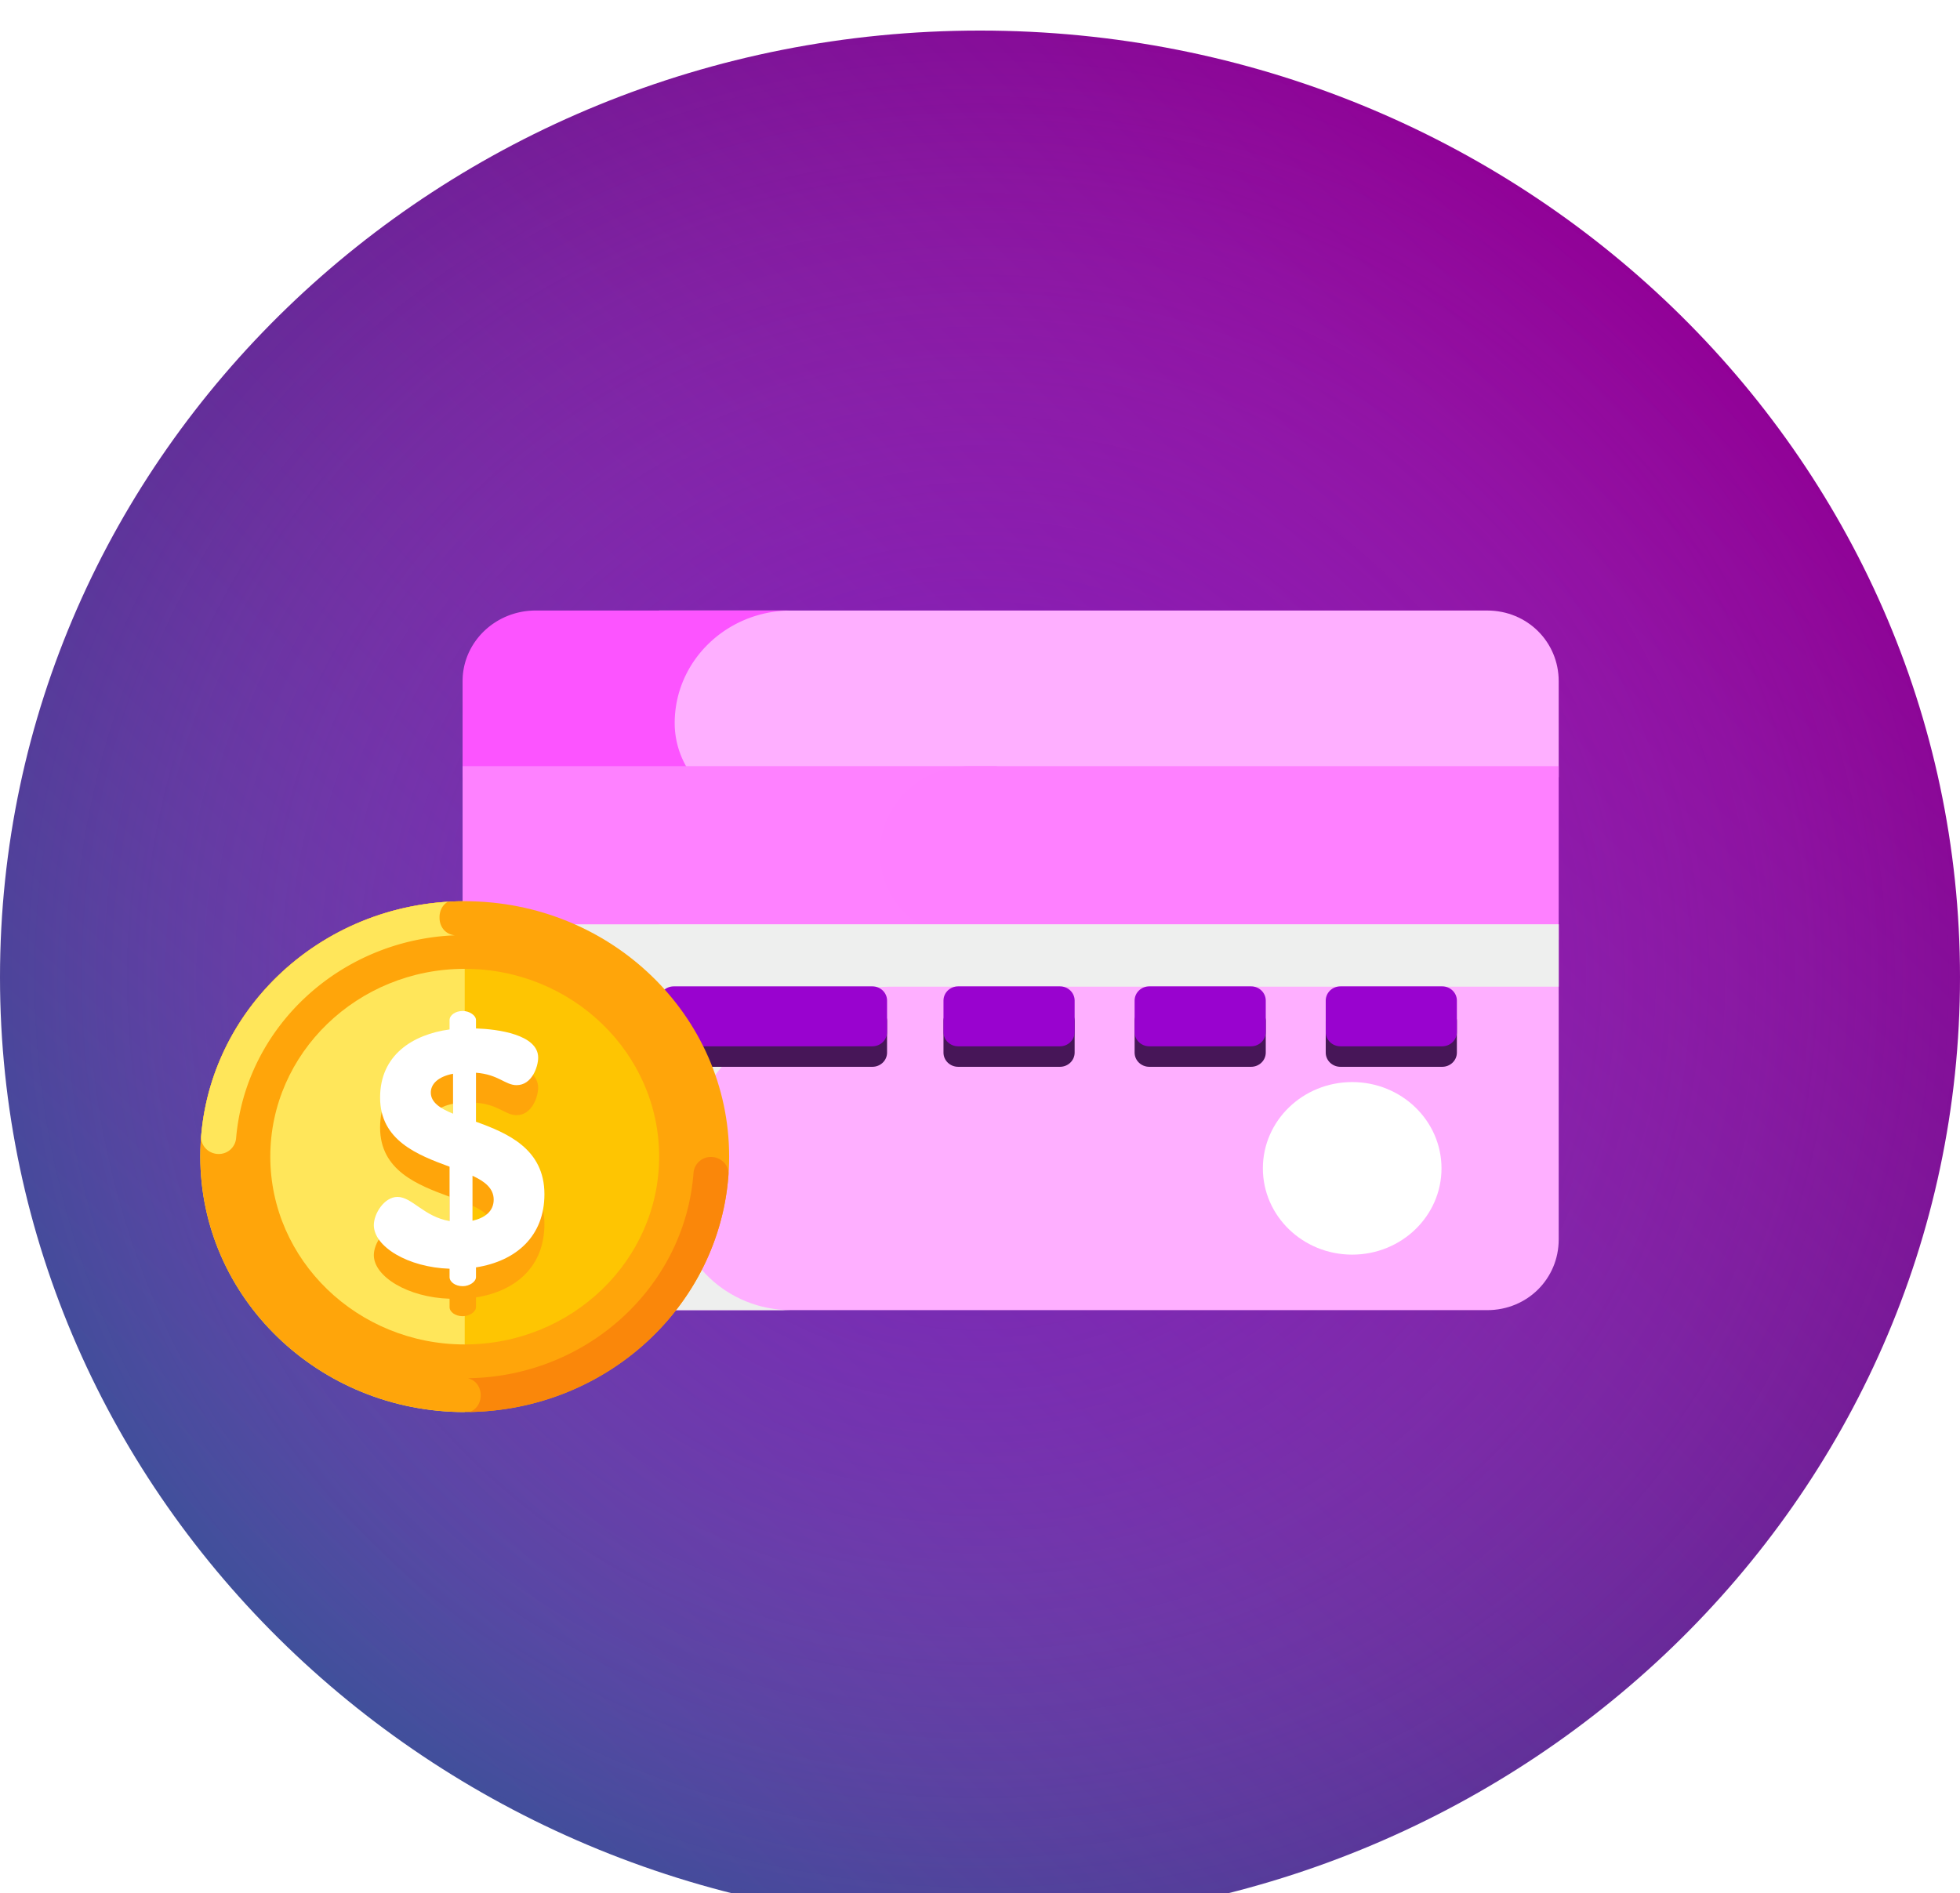 <svg xmlns="http://www.w3.org/2000/svg" width="137" height="132.36" fill="none"><g filter="url(#filter0_d)" transform="translate(-16 -14.5)"><path d="M84.5 147c37.831 0 68.5-29.631 68.5-66.182 0-36.55-30.669-66.181-68.5-66.181S16 44.267 16 80.818 46.669 147 84.5 147z" fill="url(#paint0_linear)"/><path d="M84.5 147c37.831 0 68.5-29.631 68.5-66.182 0-36.55-30.669-66.181-68.5-66.181S16 44.267 16 80.818 46.669 147 84.5 147z" fill="url(#paint1_radial)"/><path d="M124.95 66.838V60.12c0-2.727-2.18-4.938-5.004-4.938H62.07v11.656h62.88z" fill="#FEAFFF"/><path d="M64.474 66.838a6.12 6.12 0 01-1.314-3.788c0-4.346 3.646-7.868 8.144-7.868h-17.86c-2.822 0-5.11 2.21-5.11 4.938v6.718h16.14z" fill="#FC54FF"/><path d="M48.333 66.061h37.341v12.144h-37.34V66.061z" fill="#FE81FF"/><path d="M77.507 72.133c0 3.354 2.814 6.072 6.285 6.072h41.158V66.061H83.792c-3.47 0-6.285 2.719-6.285 6.072z" fill="#FE80FF"/><path d="M62.07 77.12v26.974h57.876c2.823 0 5.004-2.21 5.004-4.938V77.119H62.07z" fill="#FEAFFF"/><path d="M48.333 77.12v22.036c0 2.727 2.289 4.938 5.112 4.938h17.859c-4.498 0-8.145-3.523-8.145-7.869 0-8.144 6.834-14.745 15.263-14.745h46.528v-4.36H48.333z" fill="#EEEFEE"/><path d="M110.515 100.213c3.448 0 6.243-2.7 6.243-6.032 0-3.331-2.795-6.032-6.243-6.032-3.448 0-6.243 2.7-6.243 6.032 0 3.331 2.795 6.032 6.243 6.032z" fill="#fff"/><path d="M76.976 87.082H63.098c-.568 0-1.028-.444-1.028-.993v-2.204c0-.549.46-.994 1.028-.994h13.878c.568 0 1.028.445 1.028.994v2.204c0 .548-.46.993-1.028.993zm13.11 0h-7.11c-.568 0-1.028-.444-1.028-.993v-2.204c0-.549.46-.994 1.028-.994h7.11c.568 0 1.029.445 1.029.994v2.204c0 .548-.46.993-1.029.993zm13.36 0h-7.11c-.568 0-1.029-.444-1.029-.993v-2.204c0-.549.46-.994 1.029-.994h7.11c.568 0 1.028.445 1.028.994v2.204c0 .548-.46.993-1.028.993zm13.359 0h-7.11c-.568 0-1.029-.444-1.029-.993v-2.204c0-.549.46-.994 1.029-.994h7.11c.568 0 1.028.445 1.028.994v2.204c0 .548-.46.993-1.028.993z" fill="#471658"/><path d="M76.976 85.649H63.098c-.568 0-1.028-.445-1.028-.994v-2.203c0-.55.46-.994 1.028-.994h13.878c.568 0 1.028.445 1.028.994v2.203c0 .55-.46.994-1.028.994zm13.11 0h-7.11c-.568 0-1.028-.445-1.028-.994v-2.203c0-.55.46-.994 1.028-.994h7.11c.568 0 1.029.445 1.029.994v2.203c0 .55-.46.994-1.029.994zm13.36 0h-7.11c-.568 0-1.029-.445-1.029-.994v-2.203c0-.55.46-.994 1.029-.994h7.11c.568 0 1.028.445 1.028.994v2.203c0 .55-.46.994-1.028.994zm13.359 0h-7.11c-.568 0-1.029-.445-1.029-.994v-2.203c0-.55.46-.994 1.029-.994h7.11c.568 0 1.028.445 1.028.994v2.203c0 .55-.46.994-1.028.994z" fill="#9903CF"/><path d="M48.483 110.453c9.77 0 17.69-7.652 17.69-17.091 0-9.44-7.92-17.092-17.69-17.092-9.77 0-17.69 7.652-17.69 17.092 0 9.44 7.92 17.091 17.69 17.091z" fill="#FEC502"/><path d="M30 93.362c0 9.862 8.275 17.857 18.482 17.857V75.505C38.275 75.505 30 83.499 30 93.362z" fill="#FFE65A"/><path d="M48.483 80.232c7.494 0 13.59 5.89 13.59 13.13 0 7.24-6.096 13.13-13.59 13.13-7.493 0-13.59-5.89-13.59-13.13 0-7.24 6.097-13.13 13.59-13.13zm0-4.727c-10.207 0-18.482 7.995-18.482 17.857 0 9.862 8.275 17.856 18.482 17.856 10.208 0 18.483-7.994 18.483-17.857 0-9.862-8.275-17.856-18.483-17.856z" fill="#FFA50A"/><path d="M46.723 76.64c-.008-.432.185-.867.579-1.096-9.158.558-16.504 7.559-17.24 16.364-.056.684.511 1.268 1.222 1.268a1.21 1.21 0 001.219-1.095c.658-7.727 7.21-13.861 15.292-14.193-.726-.076-1.082-.666-1.072-1.249z" fill="#FFE65A"/><path d="M65.696 93.386a1.21 1.21 0 00-1.22 1.105c-.595 7.95-7.426 14.255-15.778 14.362 1.169.274 1.202 2.002.104 2.362 9.616-.157 17.443-7.409 18.116-16.571.05-.681-.515-1.259-1.222-1.259z" fill="#FA870A"/><path d="M48.347 85.278c-.534 0-.923.305-.923.633v.657c-2.574.352-4.856 1.784-4.856 4.763 0 3.003 2.622 4.012 4.856 4.833v3.801c-1.797-.305-2.622-1.689-3.642-1.689-.923 0-1.652 1.173-1.652 1.97 0 1.502 2.38 2.957 5.294 3.05v.587c0 .329.389.634.923.634.461 0 .923-.305.923-.634v-.68c2.84-.446 4.783-2.206 4.783-5.115 0-3.167-2.574-4.27-4.783-5.067v-3.426c1.578.117 2.04.868 2.84.868 1.07 0 1.506-1.29 1.506-1.924 0-1.619-2.84-1.994-4.346-2.04v-.587c0-.329-.462-.634-.923-.634zm-.68 7.18c-.923-.376-1.554-.798-1.554-1.479 0-.563.461-1.102 1.554-1.313v2.792zm1.36 7.484v-3.144c.874.399 1.481.891 1.481 1.666 0 .844-.655 1.29-1.481 1.478z" fill="#FFA50A"/><path d="M47.424 101.198c-2.914-.094-5.294-1.549-5.294-3.05 0-.798.729-1.97 1.652-1.97 1.02 0 1.845 1.383 3.642 1.688v-3.8c-2.234-.822-4.856-1.83-4.856-4.834 0-2.98 2.282-4.41 4.856-4.763v-.657c0-.328.389-.633.923-.633.462 0 .923.305.923.633v.587c1.505.047 4.347.422 4.347 2.041 0 .634-.437 1.924-1.506 1.924-.801 0-1.263-.75-2.841-.868v3.426c2.21.797 4.784 1.9 4.784 5.067 0 2.91-1.943 4.67-4.784 5.115v.68c0 .329-.461.634-.923.634-.534 0-.923-.305-.923-.634v-.586zm.243-10.84v-2.791c-1.093.21-1.554.75-1.554 1.313 0 .68.631 1.103 1.554 1.479zm1.36 4.341v3.144c.826-.188 1.481-.633 1.481-1.478 0-.774-.607-1.267-1.481-1.666z" fill="#fff"/></g><defs><radialGradient id="paint1_radial" cx="0" cy="0" r="1" gradientUnits="userSpaceOnUse" gradientTransform="matrix(69.196 0 0 66.854 84.5 80.818)"><stop offset=".005" stop-color="#8D00DB" stop-opacity=".5"/><stop offset="1" stop-color="#FC54FF" stop-opacity="0"/></radialGradient><linearGradient id="paint0_linear" x1="36.063" y1="127.616" x2="129.603" y2="30.799" gradientUnits="userSpaceOnUse"><stop stop-color="#40509B"/><stop offset="1" stop-color="#910197"/></linearGradient><filter id="filter0_d" x="0" y=".637" width="169" height="164.363" filterUnits="userSpaceOnUse" color-interpolation-filters="sRGB"><feFlood flood-opacity="0" result="BackgroundImageFix"/><feColorMatrix in="SourceAlpha" values="0 0 0 0 0 0 0 0 0 0 0 0 0 0 0 0 0 0 127 0"/><feMorphology radius="8" operator="dilate" in="SourceAlpha" result="effect1_dropShadow"/><feOffset dy="2"/><feGaussianBlur stdDeviation="4"/><feColorMatrix values="0 0 0 0 0.153 0 0 0 0 0.271 0 0 0 0 0.588 0 0 0 0.03 0"/><feBlend in2="BackgroundImageFix" result="effect1_dropShadow"/><feBlend in="SourceGraphic" in2="effect1_dropShadow" result="shape"/></filter></defs></svg>